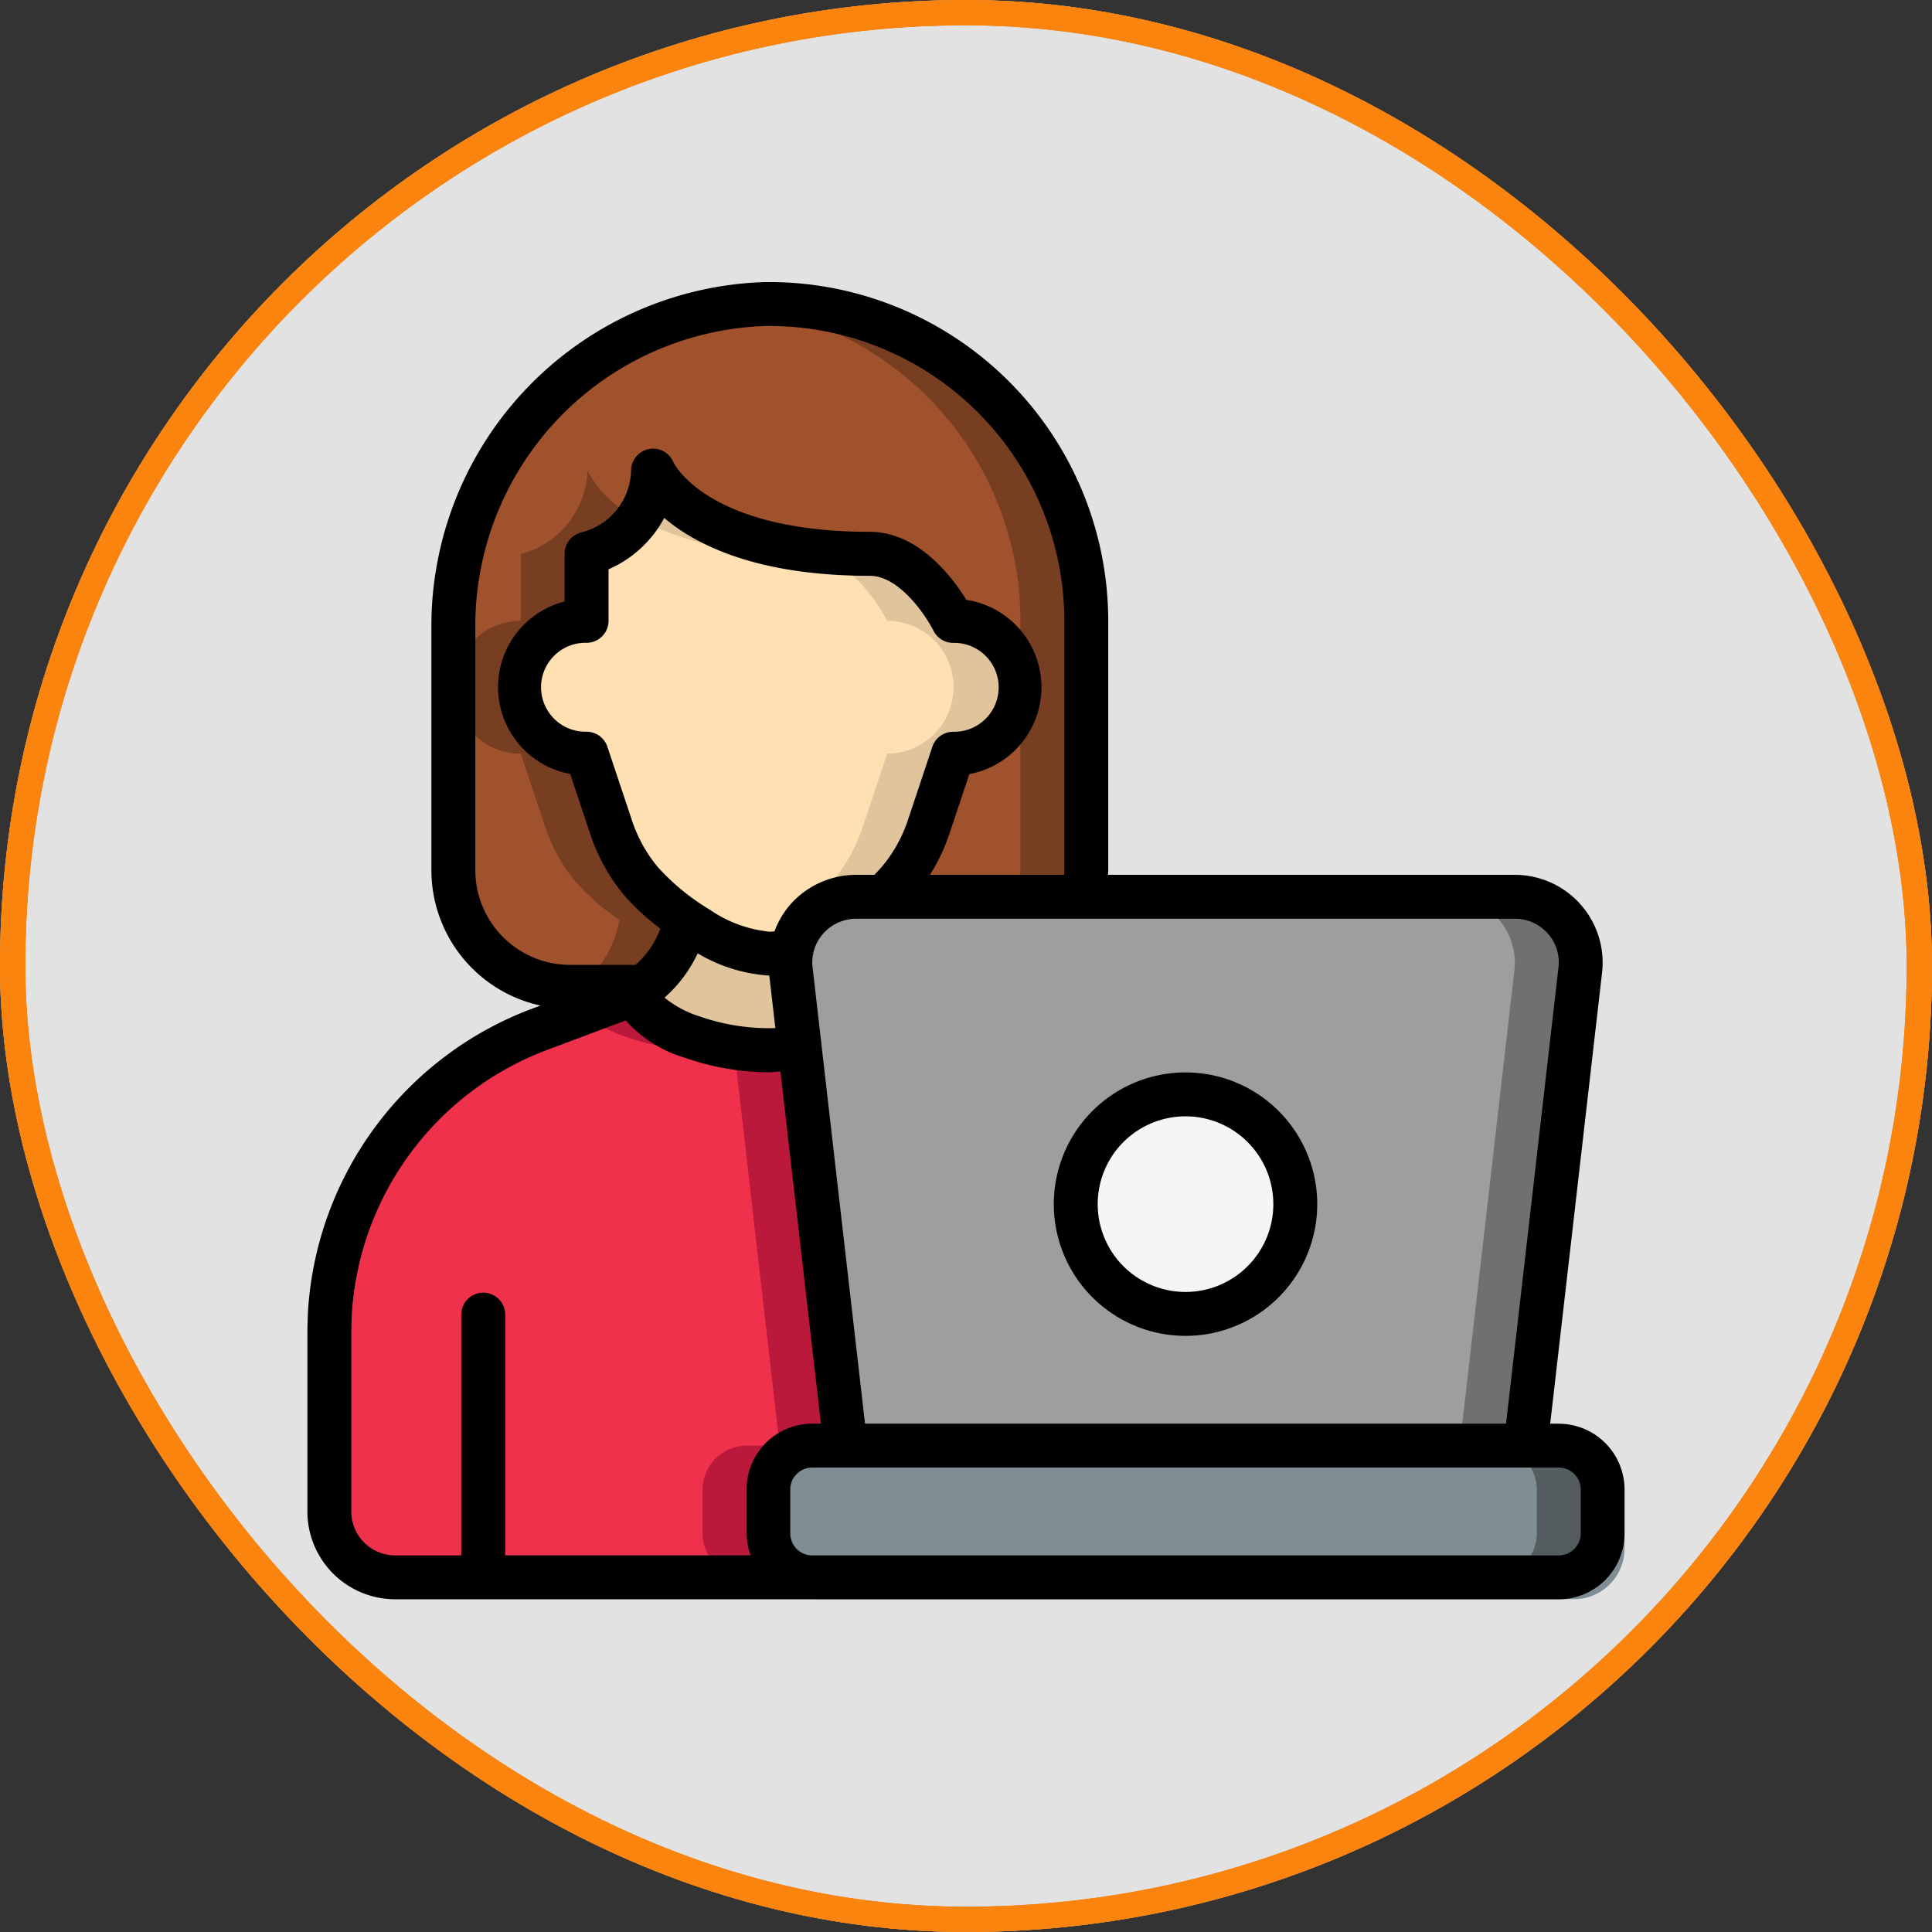 <svg xmlns="http://www.w3.org/2000/svg" width="76.345" height="76.345" viewBox="0 0 76.345 76.345">
  <rect x="0" y="0" width="76.345" height="76.345" fill="#333333" stroke="none"/>
  <g id="Group_1200934" data-name="Group 1200934" transform="translate(0)">
    <g id="Group_1187152" data-name="Group 1187152" transform="translate(0)">
      <g id="Group_1185946" data-name="Group 1185946" transform="translate(0)">
        <g id="Group_1184280" data-name="Group 1184280" transform="translate(0)">
          <g id="Group_1182168" data-name="Group 1182168" transform="translate(0)">
            <g id="Group_1178877" data-name="Group 1178877" transform="translate(0)">
              <g id="Group_1111311" data-name="Group 1111311" transform="translate(0)">
                <g id="Group_1098742" data-name="Group 1098742" transform="translate(0 0)">
                  <g id="Rectangle_400898" data-name="Rectangle 400898" transform="translate(0)" fill="#fff" stroke="#fa840e" stroke-width="1" opacity="0.859">
                    <rect width="76.344" height="76.345" rx="38.172" stroke="none"/>
                    <rect x="0.5" y="0.5" width="75.344" height="75.345" rx="37.672" fill="none"/>
                  </g>
                  <g id="Rectangle_400907" data-name="Rectangle 400907" transform="translate(0)" fill="none" stroke="#fa840e" stroke-width="1">
                    <rect width="76.344" height="76.345" rx="38.172" stroke="none"/>
                    <rect x="0.5" y="0.5" width="75.344" height="75.345" rx="37.672" fill="none"/>
                  </g>
                </g>
              </g>
            </g>
          </g>
        </g>
      </g>
    </g>
    <g id="Page-1" transform="translate(12.147 11.146)">
      <g id="_090---Entreprenuerial-Studies" data-name="090---Entreprenuerial-Studies">
        <path id="Shape" d="M18.35,53v1.735a1.74,1.74,0,0,0,1.735,1.735H3.6a2.6,2.6,0,0,1-2.6-2.6V46.93q0-.494.026-.963a12.839,12.839,0,0,1,8.415-11.2l3.7-1.388h.009s0,.963,2.221,1.752a9.1,9.1,0,0,0,4.225.434l1.8,15.7h-1.31A1.74,1.74,0,0,0,18.35,53Z" transform="translate(-0.132 -5.289)" fill="#ef314c"/>
        <path id="Shape-2" data-name="Shape" d="M21.616,51.268h1.31l-1.8-15.7a9.1,9.1,0,0,1-4.225-.434c-2.221-.789-2.221-1.752-2.221-1.752h-.009l-2.112.794a4.931,4.931,0,0,0,1.739.954,9.1,9.1,0,0,0,4.225.434l1.8,15.706h-1.31A1.74,1.74,0,0,0,17.279,53v1.735a1.74,1.74,0,0,0,1.735,1.735h2.6a1.74,1.74,0,0,1-1.735-1.735V53A1.74,1.74,0,0,1,21.616,51.268Z" transform="translate(-1.663 -5.289)" fill="#bb193b"/>
        <path id="Shape-3" data-name="Shape" d="M31.66,14.5v9.872a4.193,4.193,0,0,1-.13,1.05H23.636a6.705,6.705,0,0,0,.607-.625,6.44,6.44,0,0,0,1.18-2.117l.972-2.915a2.624,2.624,0,0,0,0-5.248s-1.319-2.646-3.288-2.646c-7.244,0-8.562-3.288-8.562-3.288a3.51,3.51,0,0,1-2.629,3.288v2.646a2.624,2.624,0,0,0,0,5.248l.972,2.915A6.578,6.578,0,0,0,14.058,24.8a8.915,8.915,0,0,0,1.761,1.535l-.009.009A4.2,4.2,0,0,1,14.2,28.979H11.256A4.6,4.6,0,0,1,6.65,24.373V14.83A12.719,12.719,0,0,1,18.96,2a12.53,12.53,0,0,1,12.7,12.5Z" transform="translate(-0.881 -1.131)" fill="sienna"/>
        <path id="Shape-4" data-name="Shape" d="M14.064,25.8a6.578,6.578,0,0,1-1.171-2.117l-.972-2.915a2.624,2.624,0,1,1,0-5.248V12.878a3.991,3.991,0,0,0,2.03-1.378,4.52,4.52,0,0,1-2-1.909A3.51,3.51,0,0,1,9.319,12.88v2.646a2.624,2.624,0,1,0,0,5.248l.972,2.915a6.577,6.577,0,0,0,1.171,2.117,8.915,8.915,0,0,0,1.761,1.535l-.009.009A4.2,4.2,0,0,1,11.6,29.987h2.6a4.2,4.2,0,0,0,1.614-2.637l.009-.009A8.915,8.915,0,0,1,14.064,25.8Z" transform="translate(-0.887 -2.137)" fill="#783e22"/>
        <path id="Shape-5" data-name="Shape" d="M29.7,5.669A12.46,12.46,0,0,0,20.671,2c-.375.006-.743.036-1.109.075A12.519,12.519,0,0,1,30.768,14.5v9.872a4.193,4.193,0,0,1-.13,1.05h2.6a4.193,4.193,0,0,0,.13-1.05V14.5A12.444,12.444,0,0,0,29.7,5.669Z" transform="translate(-2.592 -1.131)" fill="#783e22"/>
        <rect id="Rectangle-path" width="33.978" height="6.292" rx="2" transform="translate(18.07 45.756)" fill="#7f8e94"/>
        <path id="Shape-6" data-name="Shape" d="M56.6,54H54a1.74,1.74,0,0,1,1.735,1.735V57.47A1.74,1.74,0,0,1,54,59.205h2.6a1.74,1.74,0,0,0,1.735-1.735V55.735A1.74,1.74,0,0,0,56.6,54Z" transform="translate(-7.154 -8.021)" fill="#545c60"/>
        <path id="Shape-7" data-name="Shape" d="M21.446,35.125a9.1,9.1,0,0,1-4.225-.434C15,33.9,15,32.939,15,32.939c.1-.087.2-.156.295-.243H15.3a4.2,4.2,0,0,0,1.614-2.637l.009-.009c.165.121.338.234.512.338a5.876,5.876,0,0,0,2.819,1,3.415,3.415,0,0,0,.859-.121,2.535,2.535,0,0,0-.026.772Z" transform="translate(-1.987 -4.848)" fill="#dfc49c"/>
        <path id="Shape-8" data-name="Shape" d="M29.427,18.152a2.619,2.619,0,0,1-2.629,2.62l-.972,2.915a6.44,6.44,0,0,1-1.18,2.117,6.7,6.7,0,0,1-.607.625H22.972a2.6,2.6,0,0,0-2.559,2.125,3.415,3.415,0,0,1-.859.121,5.876,5.876,0,0,1-2.819-1c-.174-.1-.347-.217-.512-.338A8.915,8.915,0,0,1,14.462,25.8a6.578,6.578,0,0,1-1.171-2.117l-.972-2.915a2.624,2.624,0,0,1,0-5.248V12.878A3.51,3.51,0,0,0,14.948,9.59s1.319,3.288,8.562,3.288c1.969,0,3.288,2.646,3.288,2.646a2.622,2.622,0,0,1,2.629,2.629Z" transform="translate(-1.284 -2.137)" fill="#ffe0b2"/>
        <path id="Shape-9" data-name="Shape" d="M23.683,26.428H24.75a6.705,6.705,0,0,0,.607-.625,6.439,6.439,0,0,0,1.18-2.117l.972-2.915a2.624,2.624,0,0,0,0-5.248s-1.319-2.646-3.288-2.646c-7.244,0-8.562-3.288-8.562-3.288a3.155,3.155,0,0,1-.6,1.909,13.213,13.213,0,0,0,6.558,1.378c1.969,0,3.288,2.646,3.288,2.646a2.624,2.624,0,1,1,0,5.248l-.972,2.915a6.439,6.439,0,0,1-1.18,2.117,6.7,6.7,0,0,1-.607.625Z" transform="translate(-1.995 -2.137)" fill="#dfc49c"/>
        <path id="Shape-10" data-name="Shape" d="M53.213,31.9l-2.16,18.79H24.177l-1.8-15.7L22.017,31.9a2.535,2.535,0,0,1,.026-.772A2.6,2.6,0,0,1,24.6,29H50.628a2.6,2.6,0,0,1,2.585,2.9Z" transform="translate(-2.915 -4.708)" fill="#9e9e9e"/>
        <path id="Shape-11" data-name="Shape" d="M54.6,29H52a2.6,2.6,0,0,1,2.585,2.9l-2.16,18.79h2.6l2.16-18.79A2.6,2.6,0,0,0,54.6,29Z" transform="translate(-6.889 -4.708)" fill="#707070"/>
        <circle id="Oval" cx="4.404" cy="4.404" r="4.404" transform="translate(30.654 31.913)" fill="#f5f5f5"/>
        <g id="Group_1189654" data-name="Group 1189654">
          <path id="Shape-12" data-name="Shape" d="M49.448,46.11h-.337L51.16,28.289a3.47,3.47,0,0,0-3.447-3.866H31.636c0-.061.01-.121.01-.182V14.369A13.4,13.4,0,0,0,18.066,1,13.6,13.6,0,0,0,4.9,14.7v9.543a5.481,5.481,0,0,0,4.31,5.346L9,29.667A13.676,13.676,0,0,0,.026,41.63C.01,41.958,0,42.293,0,42.64v6.94a3.47,3.47,0,0,0,3.47,3.47H49.448a2.6,2.6,0,0,0,2.6-2.6V48.713a2.6,2.6,0,0,0-2.6-2.6Zm-.434-19.369a1.7,1.7,0,0,1,.423,1.347L47.366,46.11H22.035L20.317,31.164v-.007l-.353-3.071a1.7,1.7,0,0,1,.423-1.345,1.742,1.742,0,0,1,1.3-.584H47.713A1.742,1.742,0,0,1,49.014,26.741ZM22.692,24.114c-.087.1-.181.2-.287.309h-.717a3.476,3.476,0,0,0-2.6,1.167,3.431,3.431,0,0,0-.63,1.065c-.066.006-.133.015-.192.015A5.043,5.043,0,0,1,15.9,25.8a8.971,8.971,0,0,1-2.058-1.689,5.694,5.694,0,0,1-1.016-1.837l-.972-2.914a.868.868,0,0,0-.822-.593,1.757,1.757,0,1,1,0-3.513.868.868,0,0,0,.868-.868V12.349a4.534,4.534,0,0,0,2.2-2.029c1.253,1.065,3.663,2.287,8.125,2.287,1.165,0,2.209,1.562,2.516,2.169a.868.868,0,0,0,.776.481,1.757,1.757,0,1,1,0,3.513.868.868,0,0,0-.822.593l-.971,2.912a5.6,5.6,0,0,1-1.031,1.838Zm-7.271,3.41a6.272,6.272,0,0,0,2.832.88l.239,2.075a8.273,8.273,0,0,1-2.969-.454,4.152,4.152,0,0,1-1.411-.75A5.318,5.318,0,0,0,15.422,27.524ZM6.636,24.24V14.7A11.854,11.854,0,0,1,18.091,2.735,11.663,11.663,0,0,1,29.912,14.369V24.24c0,.062-.008.121-.01.182H24.6a7.461,7.461,0,0,0,.763-1.6l.794-2.38a3.492,3.492,0,0,0-.118-6.885c-.533-.868-1.883-2.689-3.817-2.689-6.45,0-7.751-2.732-7.757-2.743a.868.868,0,0,0-1.673.323,2.59,2.59,0,0,1-1.972,2.446.868.868,0,0,0-.657.841v1.888a3.491,3.491,0,0,0,.223,6.815l.795,2.383a7.42,7.42,0,0,0,1.328,2.4,9.282,9.282,0,0,0,1.439,1.329,3.49,3.49,0,0,1-.984,1.431h-2.59A3.744,3.744,0,0,1,6.636,24.24Zm-4.9,25.34V42.64q0-.471.023-.918A11.94,11.94,0,0,1,9.61,31.291l2.969-1.114a5.064,5.064,0,0,0,2.367,1.484,10.046,10.046,0,0,0,3.313.562c.144,0,.286-.023.434-.029l1.6,13.916h-.337a2.6,2.6,0,0,0-2.6,2.6v1.735a2.573,2.573,0,0,0,.16.868h-9.7V41.773a.868.868,0,0,0-1.735,0v9.543H3.47A1.735,1.735,0,0,1,1.735,49.58Zm48.581.868a.868.868,0,0,1-.868.868h-29.5a.868.868,0,0,1-.868-.868V48.713a.868.868,0,0,1,.868-.868h29.5a.868.868,0,0,1,.868.868Z" transform="translate(0 -0.999)"/>
          <path id="Shape-13" data-name="Shape" d="M39.205,47.41A5.205,5.205,0,1,0,34,42.205,5.205,5.205,0,0,0,39.205,47.41Zm0-8.675a3.47,3.47,0,1,1-3.47,3.47A3.47,3.47,0,0,1,39.205,38.735Z" transform="translate(-4.505 -5.768)"/>
        </g>
      </g>
    </g>
  </g>
</svg>
